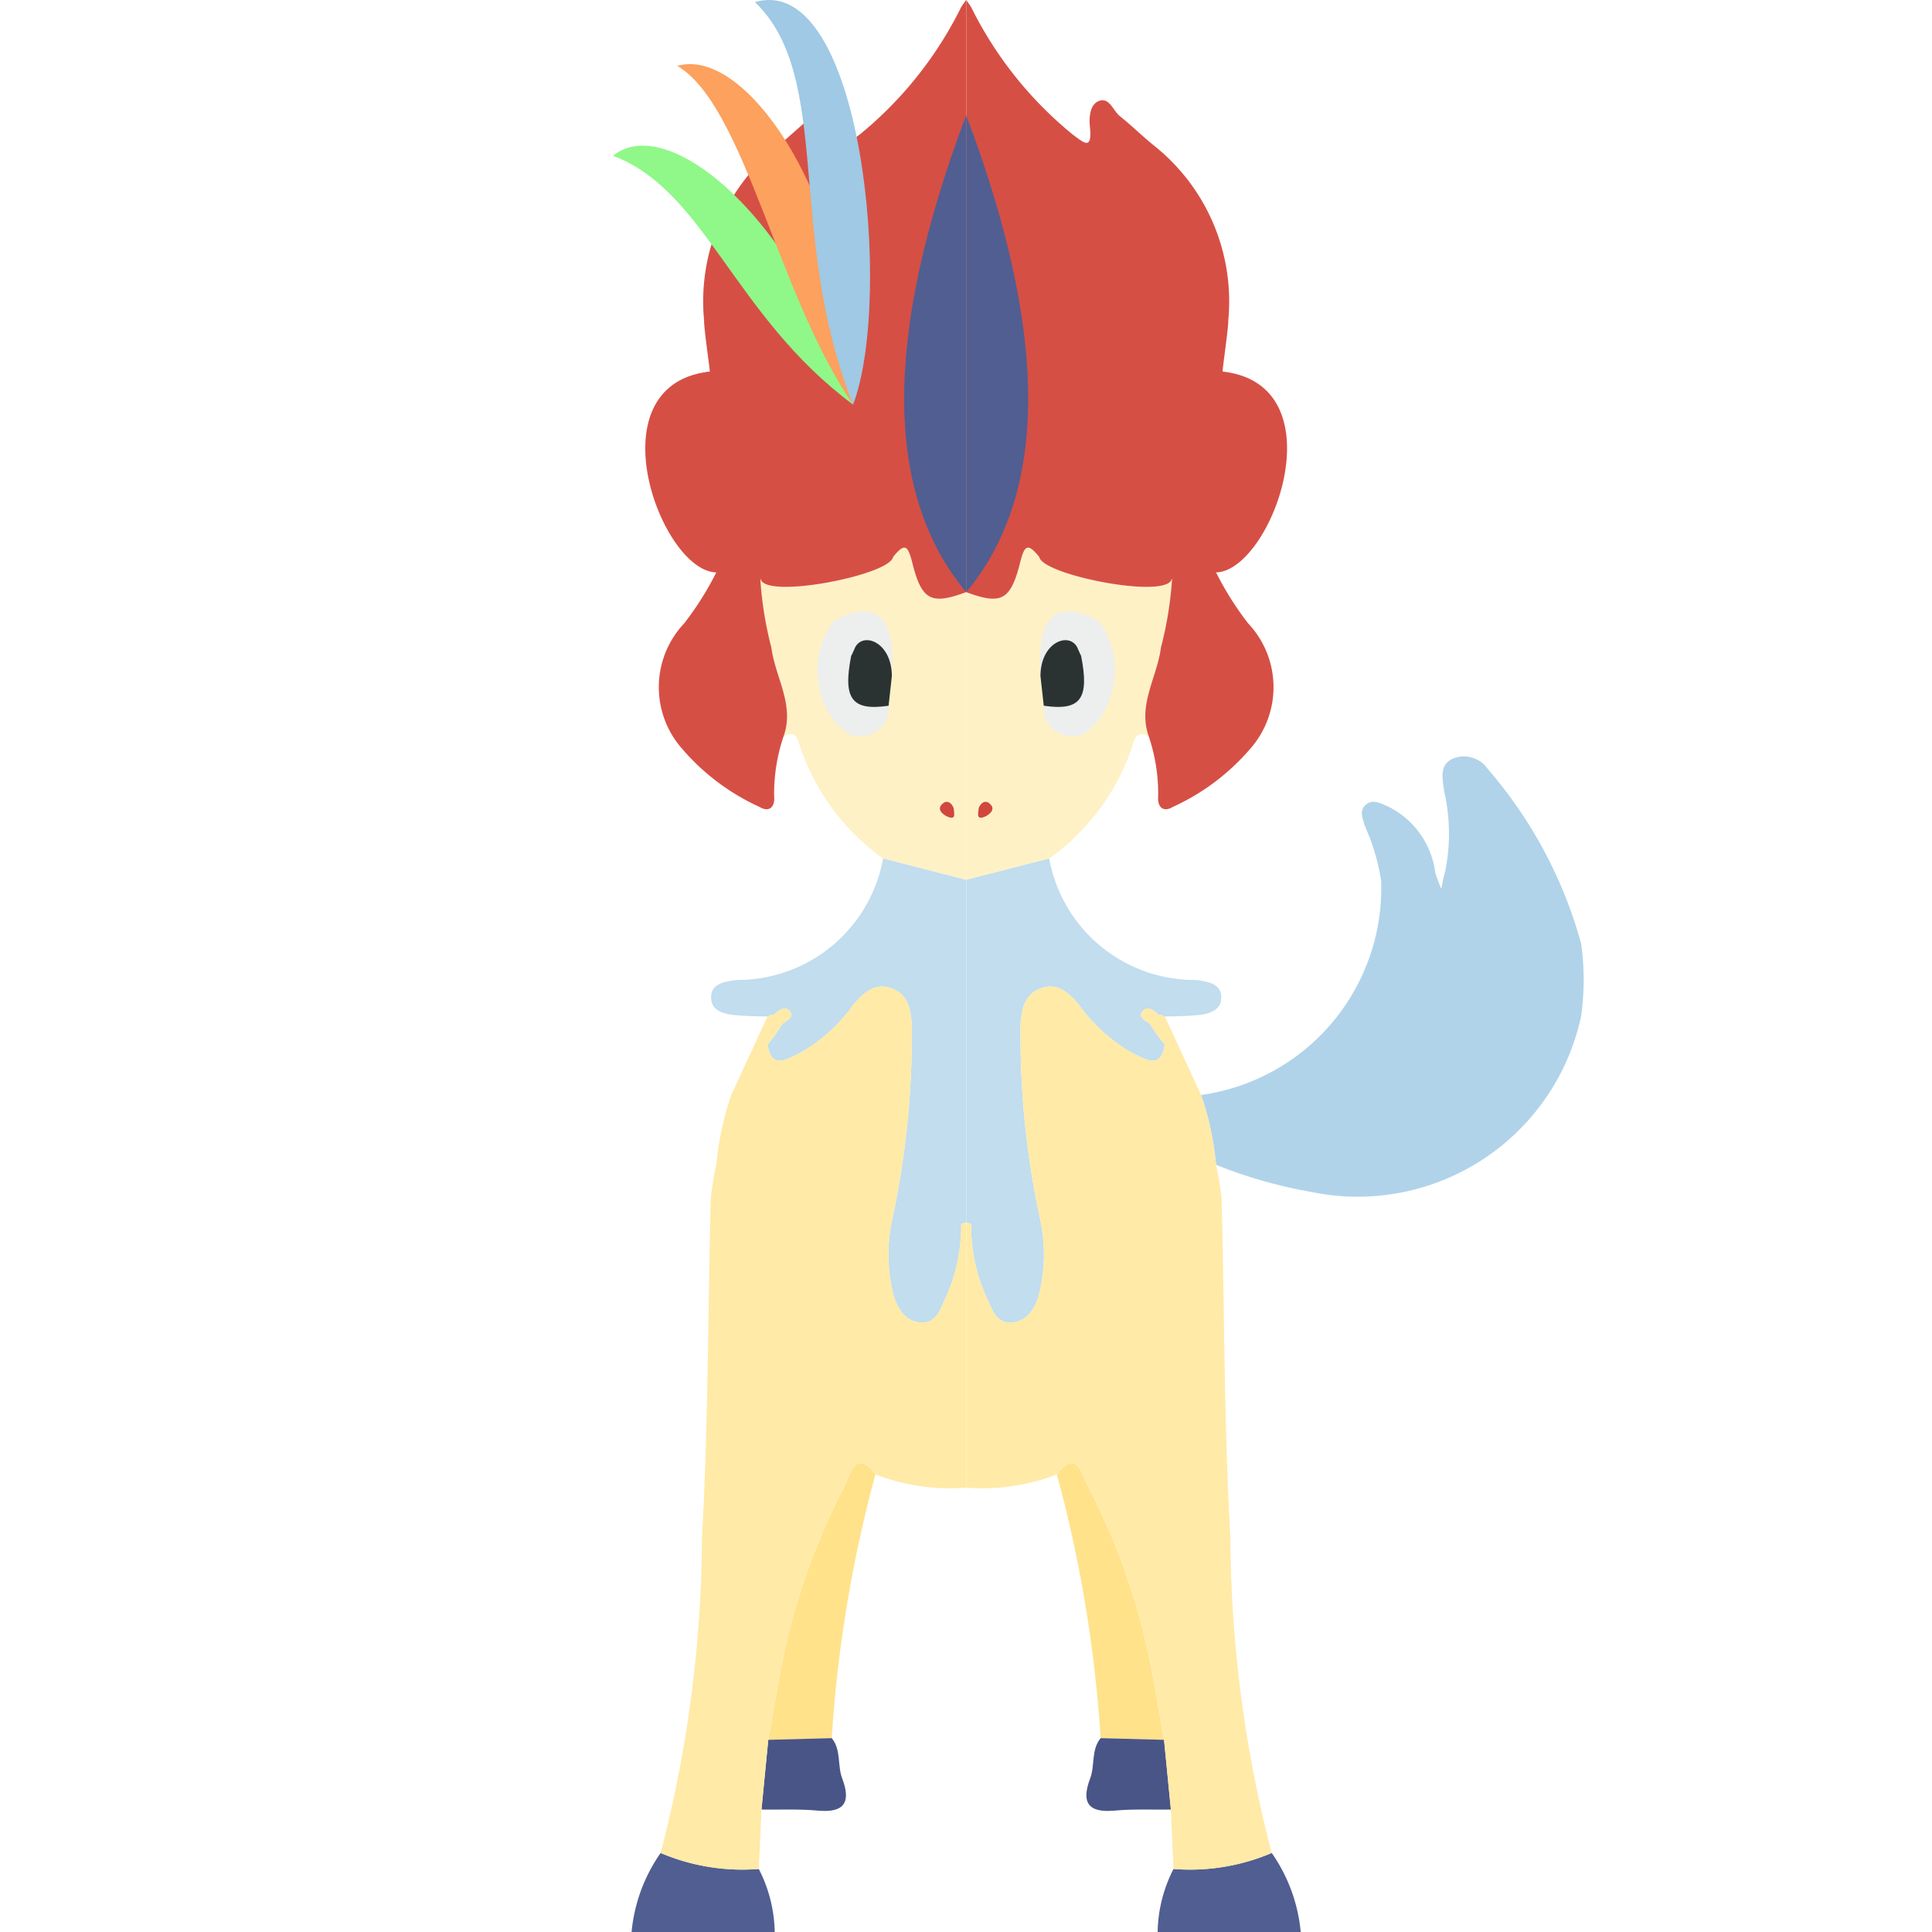 <svg xmlns="http://www.w3.org/2000/svg" viewBox="0 0 32 32"><path fill="#1d7293" d="M14.334 6.926l-.1-.224"/><path d="M19.437 30.956A2.376 2.376 0 0019.174 32h2.37a2.724 2.724 0 00-.48-1.309 3.462 3.462 0 01-1.627.265z" fill="#515e91"/><path d="M26.185 15.615a7.434 7.434 0 00-1.542-2.878.479.479 0 00-.582-.17c-.23.106-.164.339-.144.525a3.146 3.146 0 01.019 1.345c-.03.092-.043.189-.064.283a2.478 2.478 0 01-.099-.264 1.423 1.423 0 00-.793-1.103c-.11-.046-.23-.113-.336-.04-.148.1-.071.25-.034.377a3.529 3.529 0 01.266.896 3.46 3.46 0 01-2.982 3.55 4.907 4.907 0 01.247 1.157 7.916 7.916 0 001.582.45 3.785 3.785 0 004.463-2.9 4.269 4.269 0 000-1.228z" fill="#b0d3ea"/><path fill="#357093" d="M19.413 9.579l-.006.007v.005l.006-.012z"/><path d="M19.413 9.58c-.303.305-1.934-.001-2.199-.354-.197-.245-.247-.192-.32.102-.158.625-.317.691-.89.48v4.765l1.374-.353a3.728 3.728 0 001.394-1.914c.043-.143.12-.193.256-.106-.189-.524.138-.981.2-1.472a5.95 5.95 0 00.185-1.149zm-3.078 3.935c-.174.086-.133-.038-.125-.13.03-.084.103-.135.17-.085.106.079.053.16-.045.215z" fill="#fef1c6"/><path fill="#e75f3b" d="M19.407 9.591l.006-.007v-.005l-.006.012z"/><path d="M19.87 16.24c-.097-.015-.197-.006-.295-.018a2.45 2.45 0 01-2.197-2.002l-1.374.353v5.678a.319.319 0 01.081.024 2.875 2.875 0 00.274 1.254c.077.176.154.395.399.376.245-.019.37-.213.44-.425a2.723 2.723 0 00.018-1.338 14.493 14.493 0 01-.313-3.157c.013-.271.064-.523.35-.62.265-.088.444.074.607.262a2.785 2.785 0 00.911.823c.188.083.46.28.52-.15l-.104-.13-.148-.218c-.073-.054-.203-.108-.11-.21.07-.08.181-.017.253.063a.322.322 0 01.11.03 5.674 5.674 0 00.589-.026c.153-.022.333-.076.346-.264.016-.232-.179-.276-.358-.305z" fill="#c1ddee"/><path d="M18.005 24.59c-.089-.17-.17-.604-.5-.169a21.939 21.939 0 01.725 4.368l1.05.028c-.075-.42-.143-.842-.226-1.26a11.012 11.012 0 00-1.049-2.967z" fill="#ffe28a"/><path d="M18.23 28.789c-.16.195-.092.45-.173.666-.151.397-.038.576.407.534.308-.028.62-.013.93-.017l-.114-1.155-1.05-.028z" fill="#495587"/><path d="M20.379 25.466c-.106-1.862-.097-3.73-.145-5.595a4.255 4.255 0 00-.093-.578 4.907 4.907 0 00-.247-1.156l-.601-1.302a.322.322 0 00-.111-.03c-.072-.08-.183-.142-.253-.064-.093.103.037.157.11.21l.148.22.104.128c-.06.431-.332.234-.52.151a2.785 2.785 0 01-.91-.823c-.164-.188-.343-.35-.607-.262-.287.097-.338.349-.35.62a14.493 14.493 0 00.312 3.156 2.723 2.723 0 01-.018 1.338c-.07.213-.195.407-.44.426-.245.019-.322-.2-.399-.376a2.876 2.876 0 01-.274-1.254.318.318 0 00-.081-.024v4.39a3.45 3.45 0 001.501-.22c.33-.435.411-.002.5.17a11.012 11.012 0 011.05 2.966c.082.418.15.84.225 1.26l.113 1.155.044.984a3.462 3.462 0 001.626-.265 21.056 21.056 0 01-.684-5.225z" fill="#ffeaa7"/><path d="M19.291 17.3l-.104-.13z" fill="#b0e29d"/><path d="M16.38 13.3c-.067-.05-.14.001-.17.086-.008.091-.049.215.125.13.098-.056.151-.137.045-.216z" fill="#d1473d"/><path d="M18.2 10.286c-1.235-.653-.967.909-.912 1.403a.46.46 0 00.396.499c.25.055.402-.12.535-.288a1.399 1.399 0 00-.02-1.614z" fill="#edeeee"/><path d="M17.862 10.771c-.1-.328-.625-.17-.629.424l.055.494c.61.09.76-.113.618-.829-.014-.016-.038-.09-.044-.089z" fill="#2b3332"/><path d="M20.141 9.481c.922-.02 2.055-3.108.108-3.327.003-.08.098-.717.095-.847a3.297 3.297 0 00-1.211-2.88c-.2-.16-.383-.342-.583-.502-.116-.092-.176-.325-.355-.25-.147.062-.158.279-.143.424.044.412-.109.257-.29.125A6.365 6.365 0 0116.081.11L16.004 0v9.808c.572.211.732.145.89-.48.073-.294.123-.347.32-.102.057.301 2.109.703 2.193.366.005-.003.003-.009.008-.012l-.002.004a6.034 6.034 0 01-.185 1.144c-.062.491-.389.948-.2 1.472a2.964 2.964 0 01.155.982c-.018.19.087.277.241.184a3.707 3.707 0 001.282-.962 1.54 1.54 0 00-.034-2.08 5.14 5.14 0 01-.53-.843z" fill="#d64f45"/><path d="M16.004 1.911v7.897c1.337-1.606 1.398-4.191 0-7.897zm-3.436 29.045A2.377 2.377 0 0112.832 32h-2.371a2.724 2.724 0 01.481-1.309 3.462 3.462 0 001.626.265z" fill="#515e91"/><path fill="#357093" d="M12.593 9.579l.006.007v.005l-.006-.012z"/><path d="M12.777 10.728c.063.491.39.948.2 1.472.136-.087.214-.037.256.106a3.728 3.728 0 001.394 1.914l1.375.353V9.808c-.573.211-.733.145-.89-.48-.074-.294-.123-.347-.32-.102-.265.353-1.896.659-2.2.353a5.95 5.95 0 00.185 1.149zm2.849 2.572c.067-.05.14.001.17.086.008.091.049.215-.126.13-.097-.056-.15-.137-.044-.216z" fill="#fef1c6"/><path fill="#e75f3b" d="M12.599 9.591l-.006-.007v-.005l.006.012z"/><path d="M12.136 16.24c.097-.015.197-.006.294-.018a2.45 2.45 0 002.197-2.002l1.375.353v5.678a.319.319 0 00-.082.024 2.875 2.875 0 01-.274 1.254c-.076.176-.154.395-.398.376-.245-.019-.37-.213-.44-.425a2.723 2.723 0 01-.018-1.338 14.493 14.493 0 00.312-3.157c-.013-.271-.063-.523-.35-.62-.264-.088-.443.074-.607.262a2.785 2.785 0 01-.91.823c-.189.083-.46.28-.52-.15l.103-.13.148-.218c.074-.054.204-.108.111-.21-.07-.08-.182-.017-.253.063a.322.322 0 00-.111.03 5.674 5.674 0 01-.588-.026c-.154-.022-.333-.076-.346-.264-.016-.232.179-.276.357-.305z" fill="#c1ddee"/><path d="M14 24.59c.09-.17.171-.604.5-.169a21.939 21.939 0 00-.724 4.368l-1.05.028c.074-.42.143-.842.225-1.26a11.012 11.012 0 011.05-2.967z" fill="#ffe28a"/><path d="M13.776 28.789c.16.195.091.45.173.666.151.397.037.576-.407.534-.308-.028-.62-.013-.93-.017l.113-1.155 1.05-.028z" fill="#495587"/><path d="M11.627 25.466c.105-1.862.097-3.73.145-5.595a4.256 4.256 0 01.093-.578 4.907 4.907 0 01.247-1.156l.601-1.302a.322.322 0 01.11-.03c.072-.08.183-.142.254-.064.093.103-.037.157-.11.21l-.149.22-.103.128c.06.431.331.234.52.151a2.785 2.785 0 00.91-.823c.164-.188.343-.35.607-.262.287.097.337.349.35.62a14.493 14.493 0 01-.312 3.156 2.723 2.723 0 00.018 1.338c.07.213.195.407.44.426.244.019.322-.2.398-.376a2.876 2.876 0 00.274-1.254.319.319 0 01.082-.024v4.39a3.45 3.45 0 01-1.501-.22c-.33-.435-.412-.002-.5.17a11.012 11.012 0 00-1.05 2.966c-.082.418-.15.84-.226 1.26l-.112 1.155-.045.984a3.462 3.462 0 01-1.626-.265 21.055 21.055 0 00.685-5.225z" fill="#ffeaa7"/><path d="M12.715 17.3l.103-.13z" fill="#b0e29d"/><path d="M15.626 13.3c.067-.05.14.001.17.086.008.091.049.215-.126.13-.097-.056-.15-.137-.044-.216z" fill="#d1473d"/><path d="M13.806 10.286c1.235-.653.966.909.912 1.403a.459.459 0 01-.396.499c-.25.055-.402-.12-.535-.288a1.399 1.399 0 01.019-1.614z" fill="#edeeee"/><path d="M14.144 10.771c.1-.328.624-.17.628.424l-.054.494c-.61.09-.761-.113-.619-.829.015-.016.04-.09.045-.089z" fill="#2b3332"/><path d="M11.864 9.481c-.922-.02-2.054-3.108-.107-3.327-.004-.08-.099-.717-.095-.847a3.297 3.297 0 011.21-2.88c.2-.16.384-.342.584-.502.115-.092.175-.325.354-.25.147.062.159.279.143.424-.043.412.11.257.292.125A6.365 6.365 0 0015.924.11l.078-.11v9.808c-.573.211-.733.145-.89-.48-.074-.294-.123-.347-.32-.102-.057.301-2.11.703-2.193.366-.006-.003-.004-.009-.009-.012l.003.004a6.034 6.034 0 00.184 1.144c.063.491.39.948.2 1.472a2.964 2.964 0 00-.155.982c.019.19-.086.277-.24.184a3.707 3.707 0 01-1.282-.962 1.54 1.54 0 01.033-2.08 5.14 5.14 0 00.531-.843z" fill="#d64f45"/><path d="M16.002 1.911v7.897c-1.338-1.606-1.399-4.191 0-7.897z" fill="#515e91"/><path d="M10.154 2.58c1.536.58 1.988 2.644 3.976 4.122-.904-3.076-3.077-4.866-3.976-4.121z" fill="#8ff888"/><path d="M11.218 1.092c1.117.655 1.657 3.789 2.912 5.61.093-3.166-1.713-5.963-2.912-5.61z" fill="#fca15e"/><path d="M14.13 6.702c.665-1.752.16-7.187-1.626-6.667 1.301 1.247.505 3.847 1.626 6.667z" fill="#9fc9e4"/></svg>